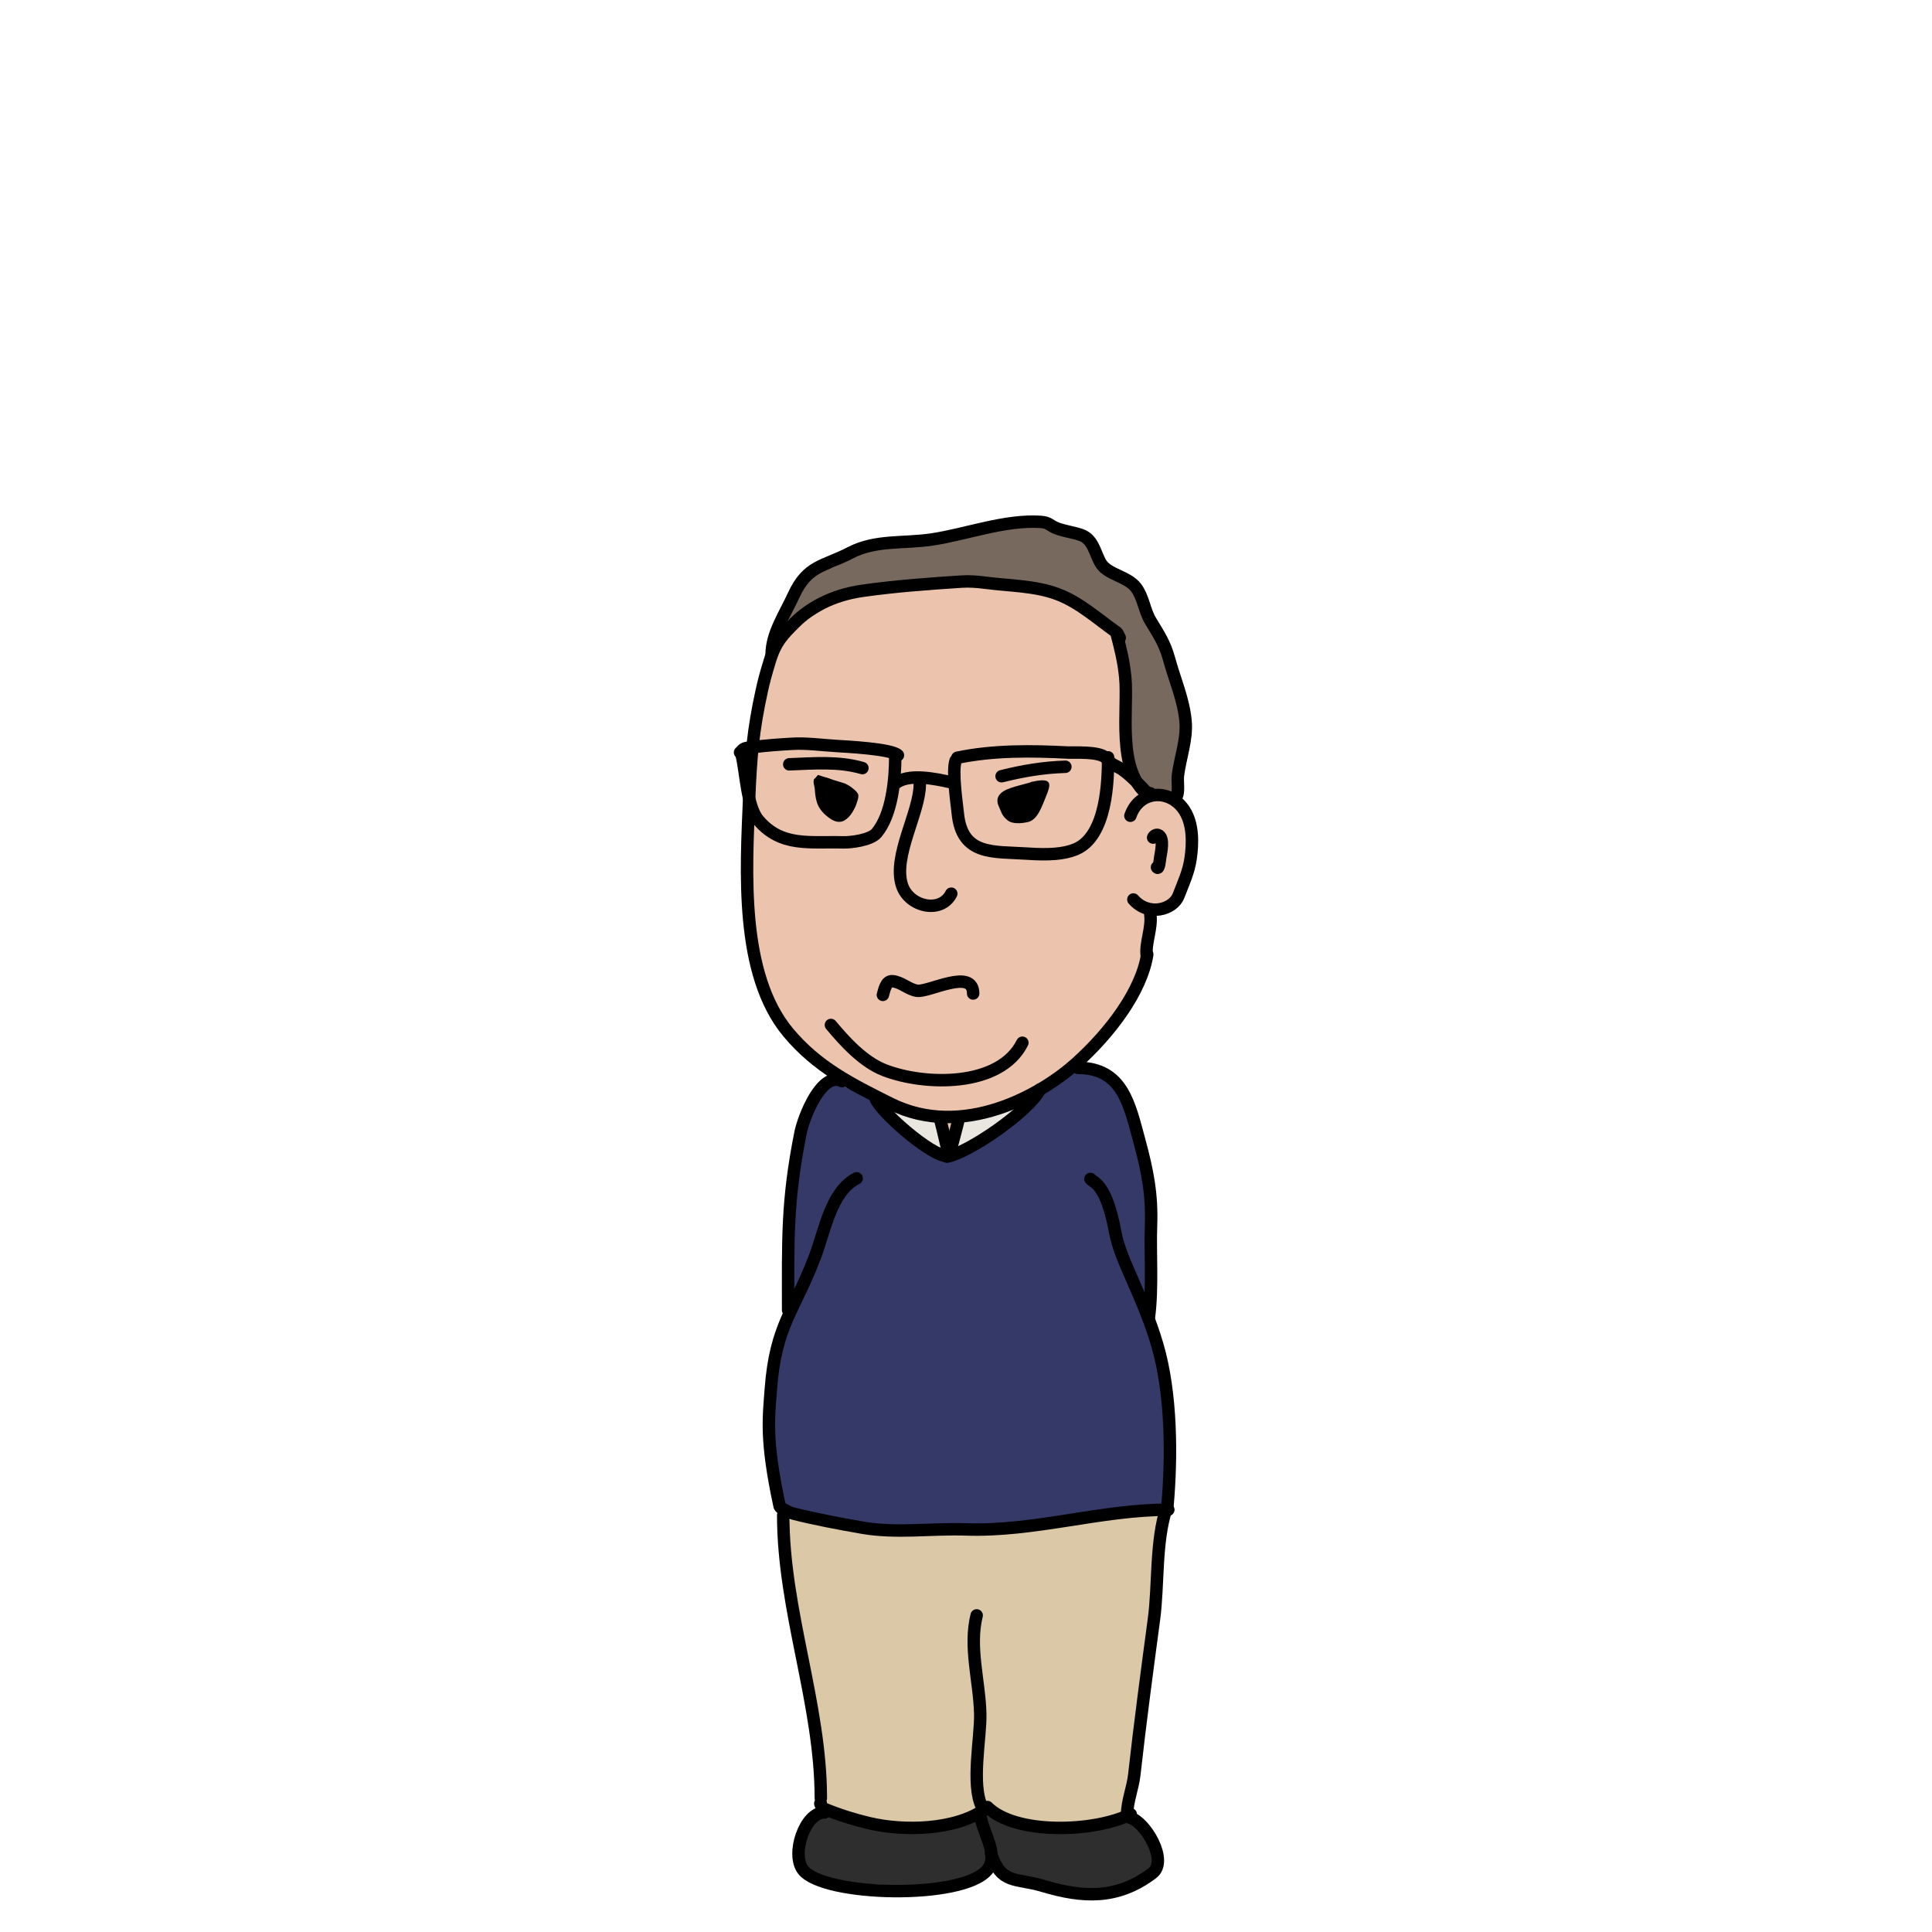 <?xml version="1.0" encoding="UTF-8" standalone="no"?>
<!DOCTYPE svg PUBLIC "-//W3C//DTD SVG 1.1//EN" "http://www.w3.org/Graphics/SVG/1.1/DTD/svg11.dtd">

<!-- Created with Vectornator (http://vectornator.io/) -->
<svg height="100%" stroke-miterlimit="10" style="fill-rule:nonzero;clip-rule:evenodd;stroke-linecap:round;stroke-linejoin:round;" version="1.1" viewBox="0 0 400 400" width="100%" xml:space="preserve" xmlns="http://www.w3.org/2000/svg" xmlns:vectornator="http://vectornator.io" xmlns:xlink="http://www.w3.org/1999/xlink">
<defs/>
<g id="Layer-2" vectornator:layerName="Layer 2"/>
<g id="Layer-1" vectornator:layerName="Layer 1">
<g opacity="1">
<path d="M166.76 127.954C155.908 135.621 156.24 152.394 155.256 164.208C154.378 174.74 153.918 186.408 156.536 196.883C157.852 202.146 160.869 211.145 165.114 214.783C171.418 220.187 179.961 226.433 187.792 229.281C192.403 230.958 198.587 231.06 203.13 229.978C204.252 229.711 209.589 228.241 210.567 227.77C214.174 226.034 220.936 222.05 223.466 219.52C229.389 213.597 234.168 209.656 236.48 200.695C237.16 198.06 237.533 192.779 238.804 190.237C241.275 185.295 241.706 188.777 244.033 184.66C246.751 179.851 248.384 168.932 242.871 165.487C240.092 163.75 235.577 164.239 234.621 160.141C233.822 156.718 233.627 154.974 233.545 151.386C233.413 145.547 234.399 135.861 230.748 130.688C228.129 126.978 224.574 124.805 220.677 123.538C217.091 122.373 214.208 122.069 210.424 121.179C205.696 120.066 201.614 121.663 196.999 121.365C190.788 120.965 183.29 120.108 177.234 121.925C173.595 123.016 170.055 125.625 166.76 127.954Z" fill="#ecc4ae" fill-rule="evenodd" opacity="1" stroke="none"/>
<path d="M191.771 112.017C188.472 113.117 185.202 112.833 181.891 113.306C178.737 113.756 175.724 115.685 173.156 117.172C171.899 117.9 170.602 117.554 169.29 118.604C165.799 121.397 163.944 124.951 162.846 129.343C162.731 129.806 162.42 130.562 162.846 130.775C163.13 130.917 167.303 128.122 167.858 127.768C170.442 126.119 173.421 124.373 176.45 123.616C179.426 122.872 183.432 121.754 186.473 121.754C187.493 121.754 188.461 122.371 189.48 122.327C198.089 121.953 207.134 118.908 215.111 122.327C217.197 123.221 219.723 123.808 221.841 124.761C225.054 126.207 228.286 127.484 230.29 130.202C231.707 132.127 231.033 134.533 232.151 136.646C233.267 138.754 232.52 141.431 232.438 143.663C232.286 147.751 232.677 152.565 233.297 156.55C233.943 160.701 236.325 162.775 240.027 164.139C240.106 164.168 242.48 164.721 242.604 164.569C244.263 162.527 243.958 154.773 244.179 152.111C244.257 151.176 244.947 150.327 244.895 149.39C244.847 148.514 244.074 147.815 243.893 146.956C242.689 141.235 242.134 135.727 239.74 130.202C238.38 127.064 236.176 124.31 235.015 121.325C233.958 118.608 229.991 118.677 228.428 116.456C228.008 115.859 228.404 114.916 227.999 114.308C227.667 113.811 226.871 113.846 226.424 113.449C225.542 112.666 225.396 111.276 224.562 110.442C222.764 108.644 213.137 107.603 210.672 108.151" fill="#78695f" fill-rule="evenodd" opacity="1" stroke="none"/>
<path d="M172.379 223.95C167.562 226.625 167.189 230.735 165.894 235.658C162.654 247.971 164.752 260.161 163.372 272.584C163.086 275.156 161.441 277.59 160.85 280.149C160.079 283.491 159.432 287.392 159.229 290.777C159 294.593 159.215 309.884 162.652 312.032C168.286 315.553 177.551 316.796 183.793 316.536C188.944 316.322 193.218 316.295 198.497 316.175C200.184 316.136 207.746 316.083 209.358 315.871C214.144 315.241 215.279 315.272 220.112 314.914C222.527 314.735 224.47 313.657 226.777 313.293C231.433 312.557 233.401 313.682 237.986 312.409C238.51 312.263 240.949 312.545 241.315 312.142C242.194 311.176 242.268 302.47 242.268 301.044C242.268 296.059 242.452 290.644 241.547 285.733C240.764 281.481 238.917 277.516 237.945 273.304C237.236 270.233 235.851 267.48 234.883 264.478C234.441 263.109 234.643 264.873 234.658 264.873C236.04 264.873 236.782 271.664 237.585 271.503C237.779 271.464 238.539 260.393 238.485 259.254C238.058 250.294 237.374 227.69 229.331 222.663C227.665 221.621 222.318 220.888 220.292 221.968C211.369 226.727 204.959 238.003 194.174 239.621C192.277 239.905 191.31 237.45 189.851 236.558C185.617 233.971 183.786 230.331 180.124 227.192" fill="#353967" fill-rule="evenodd" opacity="1" stroke="none"/>
<path d="M163.05 314.841C160.018 315.945 163.627 322.08 163.78 325.304C164.195 334.005 166.573 342.546 167.998 351.096C168.424 353.654 169.49 356.122 169.62 358.72C169.741 361.147 170.032 372.627 171.242 373.481C176.554 377.23 184.591 378.992 191.032 378.348C192.727 378.178 194.376 377.154 196.061 376.888C198.553 376.494 201.392 377.083 203.847 376.401C206.248 375.734 204.296 375.195 206.929 375.59C208.634 375.846 209.913 376.855 211.471 377.374C215.871 378.841 221.543 379.205 226.071 378.023C231.384 376.637 232.157 377.781 233.782 373.311C234.483 371.384 234.984 367.345 235.363 365.263C235.692 363.453 235.701 362.186 235.479 360.342C235.019 356.508 237.259 345.663 237.375 349.741C237.491 353.82 237.649 345.241 237.806 343.274C238.118 339.372 239.243 337.228 239.243 333.214C239.243 328.19 238.477 327.859 239.531 323.01C239.585 322.761 239.36 312.969 240.346 313.462C241.797 314.188 240.183 318.328 240.183 318.328C240.183 318.328 241.537 314.72 240.508 313.462C239.932 312.758 236.404 313.504 235.641 313.624C233.083 314.028 231.024 313.557 228.465 313.668C226.07 313.772 222.689 314.614 220.393 315.408C215.369 317.148 213.395 316.6 208.227 317.031C196.839 317.98 185.789 318.21 174.487 316.057C170.812 315.357 166.529 313.573 163.05 314.841Z" fill="#dbc8a6" fill-rule="evenodd" opacity="1" stroke="none"/>
<path d="M183.728 229.878C184.07 233.883 190.348 238.128 194.497 239.166C196.985 239.787 203.426 236.193 205.226 234.522C206.202 233.615 211.358 230.539 211.231 229.398C211.066 227.912 202.026 230.758 200.422 230.919C197.101 231.251 192.286 232.209 189.053 231.239C187.271 230.705 183.567 227.981 183.728 229.878Z" fill="#eae7e1" fill-rule="evenodd" opacity="1" stroke="none"/>
<path d="M195.311 231.982C195.883 237.135 196.661 235.684 197.864 232.074" fill="#ecc4ae" fill-rule="evenodd" opacity="1" stroke="none"/>
<path d="M168.945 376.217C166.084 378.006 164.455 386.226 168.115 388.259C169.795 389.193 170.144 389.55 171.852 390.024C173.786 390.561 173.307 389.115 175.382 389.609C178.942 390.457 182.886 389.974 186.49 390.543C189.253 390.98 192.742 391.535 195.521 391.27C197.304 391.1 199.547 389.672 201.127 388.882C205.05 386.921 204.87 383.613 204.034 379.851C203.836 378.959 203.311 376.696 202.165 376.632C199.806 376.501 196.801 377.934 194.483 378.397C191.955 378.903 189.343 378.103 186.801 377.982C183.455 377.823 180.575 378.149 177.25 377.151C175.609 376.659 174.292 375.433 172.683 375.075" fill="#2e2e2e" fill-rule="evenodd" opacity="1" stroke="none"/>
<path d="M204.07 374.714C203.062 377.235 204.31 379.207 204.952 381.561C205.275 382.745 205.281 384.159 205.765 385.29C207.983 390.464 216.341 390.51 221.29 391.256C226.239 392.002 224.525 391.551 225.697 391.663C228.85 391.963 232.945 390.927 235.866 389.629C236.984 389.132 239.243 386.799 239.595 385.629C239.862 384.738 239.184 384.767 239.052 383.934C238.577 380.927 237.027 377.38 233.629 376.409C231.67 375.849 229.74 377.334 227.866 377.629C224.424 378.173 215.867 379.867 212.816 378.172" fill="#2e2e2e" fill-rule="evenodd" opacity="1" stroke="none"/>
<path d="M177.361 243.962C172.092 246.597 170.73 254.845 168.831 259.909C164.498 271.464 160.587 274.201 159.594 287.601C159.143 293.698 158.459 298.104 161.414 311.828" fill="none" fill-rule="evenodd" opacity="1" stroke="#000000" stroke-linecap="round" stroke-linejoin="round" stroke-width="2.576"/>
<path d="M225.768 244.089C226.338 244.9 229.033 244.843 230.933 255.287C231.975 261.021 236.582 268.173 239.602 278.418C242.596 288.575 242.607 301.769 241.71 311.795" fill="none" fill-rule="evenodd" opacity="1" stroke="#000000" stroke-linecap="round" stroke-linejoin="round" stroke-width="2.576"/>
<path d="M161.785 312.199C161.044 311.828 163.207 313.106 164.01 313.311C168.779 314.529 173.627 315.423 178.473 316.278C185.535 317.524 192.816 316.406 199.983 316.649C214.234 317.132 227.869 312.57 241.889 312.57" fill="none" fill-rule="evenodd" opacity="1" stroke="#000000" stroke-linecap="round" stroke-linejoin="round" stroke-width="2.576"/>
<path d="M162.156 313.682C162.156 333.531 169.944 352.684 169.944 372.276" fill="none" fill-rule="evenodd" opacity="1" stroke="#000000" stroke-linecap="round" stroke-linejoin="round" stroke-width="2.576"/>
<path d="M241.518 312.199C239.218 319.097 239.873 328.06 238.922 335.192C237.485 345.965 236.04 356.682 234.843 367.455C234.547 370.119 233.359 373.034 233.359 375.614" fill="none" fill-rule="evenodd" opacity="1" stroke="#000000" stroke-linecap="round" stroke-linejoin="round" stroke-width="2.576"/>
<path d="M169.944 373.389C169.545 373.19 170.274 374.331 170.686 374.502C173.684 375.742 176.799 376.721 179.957 377.468C187.047 379.148 197.782 378.987 204.062 374.502" fill="none" fill-rule="evenodd" opacity="1" stroke="#000000" stroke-linecap="round" stroke-linejoin="round" stroke-width="2.576"/>
<path d="M202.208 334.45C200.558 341.05 202.791 348.045 202.95 354.847C203.065 359.793 201.003 369.496 203.32 374.131" fill="none" fill-rule="evenodd" opacity="1" stroke="#000000" stroke-linecap="round" stroke-linejoin="round" stroke-width="2.576"/>
<path d="M204.433 374.131C210.215 379.913 226.606 379.362 234.101 375.614" fill="none" fill-rule="evenodd" opacity="1" stroke="#000000" stroke-linecap="round" stroke-linejoin="round" stroke-width="2.576"/>
<path d="M170.686 375.243C166.629 375.243 163.776 383.832 166.235 387.11C170.4 392.663 199.442 393.349 204.433 387.11C207.072 383.812 202.95 378.854 202.95 375.243" fill="none" fill-rule="evenodd" opacity="1" stroke="#000000" stroke-linecap="round" stroke-linejoin="round" stroke-width="2.576"/>
<path d="M233.997 376.358C237.058 377.123 241.997 385.268 238.551 387.852C231.264 393.318 224.153 392.915 215.929 390.448C210.301 388.76 207.325 390.223 205.175 383.773" fill="none" fill-rule="evenodd" opacity="1" stroke="#000000" stroke-linecap="round" stroke-linejoin="round" stroke-width="2.576"/>
<path d="M174.343 223.842C170.09 221.716 166.376 231.348 165.745 234.503C162.878 248.84 163.174 256.823 163.174 271.262" fill="none" fill-rule="evenodd" opacity="1" stroke="#000000" stroke-linecap="round" stroke-linejoin="round" stroke-width="2.576"/>
<path d="M223.175 221.091C232.46 221.091 233.867 228.772 235.899 236.222C237.574 242.364 238.552 247.365 238.306 253.761C238.098 259.169 238.673 266.694 237.878 272.673" fill="none" fill-rule="evenodd" opacity="1" stroke="#000000" stroke-linecap="round" stroke-linejoin="round" stroke-width="2.576"/>
<g opacity="1">
<path d="M231.825 132.051C231.587 131.655 231.49 131.129 231.112 130.863C227.18 128.096 223.499 124.723 219 123.026C214.275 121.244 209.044 121.307 204.037 120.651C202.387 120.435 200.71 120.305 199.05 120.413C192.226 120.86 185.395 121.355 178.624 122.313C172.236 123.217 167.584 125.885 164.541 128.928C162.087 131.382 160.563 132.911 159.387 136.801C158.454 139.883 158.183 140.894 157.724 142.976C155.913 151.184 155.458 156.75 155.112 165.064C154.48 180.227 153.09 201.636 163.187 213.752C169.171 220.933 176.294 224.462 184.324 228.477C199.385 236.007 215.675 226.577 222.8 220.164C229.925 213.752 236.337 205.202 237.525 197.602" fill="none" fill-rule="evenodd" opacity="1" stroke="#000000" stroke-linecap="round" stroke-linejoin="round" stroke-width="2.576"/>
<path d="M234.036 168.893C235.905 163.495 242.294 163.234 245.228 167.808C247.027 170.615 246.988 174.555 246.484 177.865C246.069 180.586 245.064 182.707 243.977 185.499C242.891 188.291 237.805 189.836 234.651 186.228" fill="none" fill-rule="evenodd" opacity="1" stroke="#000000" stroke-linecap="round" stroke-linejoin="round" stroke-width="2.576"/>
<path d="M238.162 189.292C238.548 192.232 237.076 195.239 237.424 197.889" fill="none" fill-rule="evenodd" opacity="1" stroke="#000000" stroke-linecap="round" stroke-linejoin="round" stroke-width="2.576"/>
<path d="M231.157 131.121C231.981 134.285 232.638 136.827 232.971 140.213C233.62 146.806 231.128 159.51 237.605 164.485" fill="none" fill-rule="evenodd" opacity="1" stroke="#000000" stroke-linecap="round" stroke-linejoin="round" stroke-width="2.576"/>
<path d="M159.753 135.563C159.753 131.199 162.482 127.253 164.3 123.286C167.193 116.974 170.45 117.36 176.122 114.419C181.324 111.722 187.095 112.568 192.946 111.691C200.108 110.616 208.09 107.562 215.455 108.053C217.259 108.173 217.35 108.856 218.865 109.417C220.485 110.017 222.239 110.2 223.867 110.781C226.42 111.693 226.713 114.699 227.959 116.692C229.409 119.013 233.446 119.309 235.234 121.694C236.711 123.663 236.935 126.422 238.19 128.515C239.946 131.441 241.146 133.141 242.055 136.472C243.218 140.737 245.089 144.917 245.465 149.432C245.773 153.123 244.33 156.922 243.874 160.572C243.717 161.828 244.222 164.317 243.419 165.119" fill="none" fill-rule="evenodd" opacity="1" stroke="#000000" stroke-linecap="round" stroke-linejoin="round" stroke-width="2.576"/>
<path d="M190.437 162.373C190.437 168.184 184.756 177.325 186.756 183.326C188.25 187.807 194.849 189.227 196.95 185.025" fill="none" fill-rule="evenodd" opacity="1" stroke="#000000" stroke-linecap="round" stroke-linejoin="round" stroke-width="2.576"/>
<path d="M182.792 205.978C183.039 205.321 183.314 203.025 184.774 203.146C186.618 203.3 188.089 204.874 189.871 205.128C192.316 205.478 201.48 200.327 201.48 205.695" fill="none" fill-rule="evenodd" opacity="1" stroke="#000000" stroke-linecap="round" stroke-linejoin="round" stroke-width="2.576"/>
<path d="M172.033 212.207C174.968 215.73 178.735 219.853 183.075 221.551C191.402 224.809 207.034 225.167 211.673 215.888" fill="none" fill-rule="evenodd" opacity="1" stroke="#000000" stroke-linecap="round" stroke-linejoin="round" stroke-width="2.576"/>
<path d="M185.171 162.394C187.75 159.921 193.824 161.28 196.998 161.985" fill="none" fill-rule="evenodd" opacity="1" stroke="#000000" stroke-linecap="round" stroke-linejoin="round" stroke-width="2.576"/>
<path d="M237.794 164.163C237.923 164.192 238.051 164.22 238.18 164.249" fill="none" fill-rule="evenodd" opacity="1" stroke="#000000" stroke-linecap="round" stroke-linejoin="round" stroke-width="2.576"/>
<path d="M153.557 156.34C154.425 159.814 154.613 166.919 156.964 169.741C161.694 175.416 167.691 174.216 174.579 174.402C176.21 174.446 180.272 173.931 181.493 172.466C184.701 168.616 185.354 161.349 185.354 156.567" fill="none" fill-rule="evenodd" opacity="1" stroke="#000000" stroke-linecap="round" stroke-linejoin="round" stroke-width="2.576"/>
<path d="M197.846 157.476C197.085 159.759 198.118 166.493 198.3 168.378C199.16 177.26 205.739 176.259 212.723 176.734C217.206 177.039 220.225 176.824 222.603 175.873C229.24 173.218 229.416 161.305 229.416 156.795" fill="none" fill-rule="evenodd" opacity="1" stroke="#000000" stroke-linecap="round" stroke-linejoin="round" stroke-width="2.576"/>
<path d="M153.216 155.787C154.188 154.801 153.882 154.937 156.134 154.656C158.744 154.33 161.371 154.144 163.997 153.995C166.99 153.825 169.987 154.248 172.979 154.435C175.345 154.583 184.562 155.037 185.905 156.361" fill="none" fill-rule="evenodd" opacity="1" stroke="#000000" stroke-linecap="round" stroke-linejoin="round" stroke-width="2.576"/>
<path d="M198.215 156.878C205.695 155.327 213.514 155.415 221.107 155.807C222.201 155.864 227.523 155.522 228.882 156.861" fill="none" fill-rule="evenodd" opacity="1" stroke="#000000" stroke-linecap="round" stroke-linejoin="round" stroke-width="2.576"/>
<path d="M229.263 156.902C229.578 158.173 231.271 158.592 232.351 159.333C233.903 160.397 236.364 162.847 237.741 164.46" fill="none" fill-rule="evenodd" opacity="1" stroke="#000000" stroke-linecap="round" stroke-linejoin="round" stroke-width="2.576"/>
<g opacity="1">
<path d="M170.348 161.254C168.953 162.492 169.629 162.478 169.708 164.136C169.764 165.321 169.903 166.958 170.604 167.978C173.093 171.598 175.972 167.393 176.496 164.904C176.584 164.485 176.805 164.012 176.624 163.624C176.286 162.9 174.096 162.612 173.422 162.215C172.497 161.67 171.151 160.541 170.348 161.254Z" fill="#000000" fill-rule="evenodd" stroke="none"/>
<path d="M169.344 160.438C168.473 161.566 168.558 161.095 168.469 161.562C168.363 162.116 168.651 162.818 168.688 163.375C168.871 166.15 169.373 167.665 171.719 169.375C172.919 170.25 174.119 170.52 175.312 169.531C175.898 169.047 176.365 168.42 176.719 167.75C176.84 167.52 176.988 167.269 177.094 167.031C177.195 166.804 177.266 166.58 177.344 166.344C177.495 165.885 177.913 164.836 177.625 164.344C177.258 163.716 176.625 163.269 176.062 162.844C175.846 162.68 175.612 162.569 175.375 162.438C174.6 162.009 175.389 162.428 169.344 160.438ZM171.375 162.062C174.162 162.949 173.352 162.56 174.156 162.969C174.637 163.213 174.854 163.248 175.375 163.406C175.463 163.433 175.539 163.475 175.625 163.5C175.544 163.914 175.41 164.361 175.281 164.75C175.003 165.595 174.58 166.424 174.031 167.125C173.548 167.741 172.915 168.356 172.125 168.531C171.928 168.575 171.726 168.525 171.531 168.5C171.458 168.38 171.37 168.284 171.312 168.156C171.135 167.759 171.019 167.3 170.938 166.875C170.787 166.092 170.951 166.878 171.375 162.062Z" fill="#000000" stroke="none"/>
</g>
<path d="M213.648 161.812C213.585 162.115 209.335 162.803 207.75 163.821C205.874 165.026 206.63 166.581 206.779 166.916C207.378 168.267 207.425 168.836 208.552 169.793C209.634 170.713 211.605 170.456 212.788 170.205C214.824 169.773 215.695 166.985 216.487 165.089C217.618 162.38 218.019 160.871 213.71 161.857" fill="#000000" fill-rule="evenodd" opacity="1" stroke="none"/>
<path d="M238.743 173.413C238.864 173.065 239.36 172.733 239.762 172.873C241.138 173.351 240.338 176.65 240.219 177.44C240.157 177.848 239.959 180.188 239.543 179.569" fill="none" fill-rule="evenodd" opacity="1" stroke="#000000" stroke-linecap="round" stroke-linejoin="round" stroke-width="2.576"/>
<path d="M178.553 159.026C173.605 157.583 168.499 158.06 163.406 158.246" fill="none" fill-rule="evenodd" opacity="1" stroke="#000000" stroke-linecap="round" stroke-linejoin="round" stroke-width="2.576"/>
<path d="M220.573 158.749C215.991 158.896 211.816 159.604 207.369 160.71" fill="none" fill-rule="evenodd" opacity="1" stroke="#000000" stroke-linecap="round" stroke-linejoin="round" stroke-width="2.576"/>
</g>
<path d="M181.286 227.076C180.614 228.421 191.049 238.177 195.576 239.309" fill="none" fill-rule="evenodd" opacity="1" stroke="#000000" stroke-linecap="round" stroke-linejoin="round" stroke-width="2.576"/>
<path d="M196.082 239.469C200.618 238.629 213.098 230.024 215.314 225.554" fill="none" fill-rule="evenodd" opacity="1" stroke="#000000" stroke-linecap="round" stroke-linejoin="round" stroke-width="2.576"/>
<path d="M194.708 231.993C195.289 234.168 195.753 236.342 196.276 238.536" fill="none" fill-rule="evenodd" opacity="1" stroke="#000000" stroke-linecap="round" stroke-linejoin="round" stroke-width="2.576"/>
<path d="M198.604 231.268C198.031 233.487 197.491 235.7 196.859 237.902" fill="none" fill-rule="evenodd" opacity="1" stroke="#000000" stroke-linecap="round" stroke-linejoin="round" stroke-width="2.576"/>
</g>
</g>
</svg>
